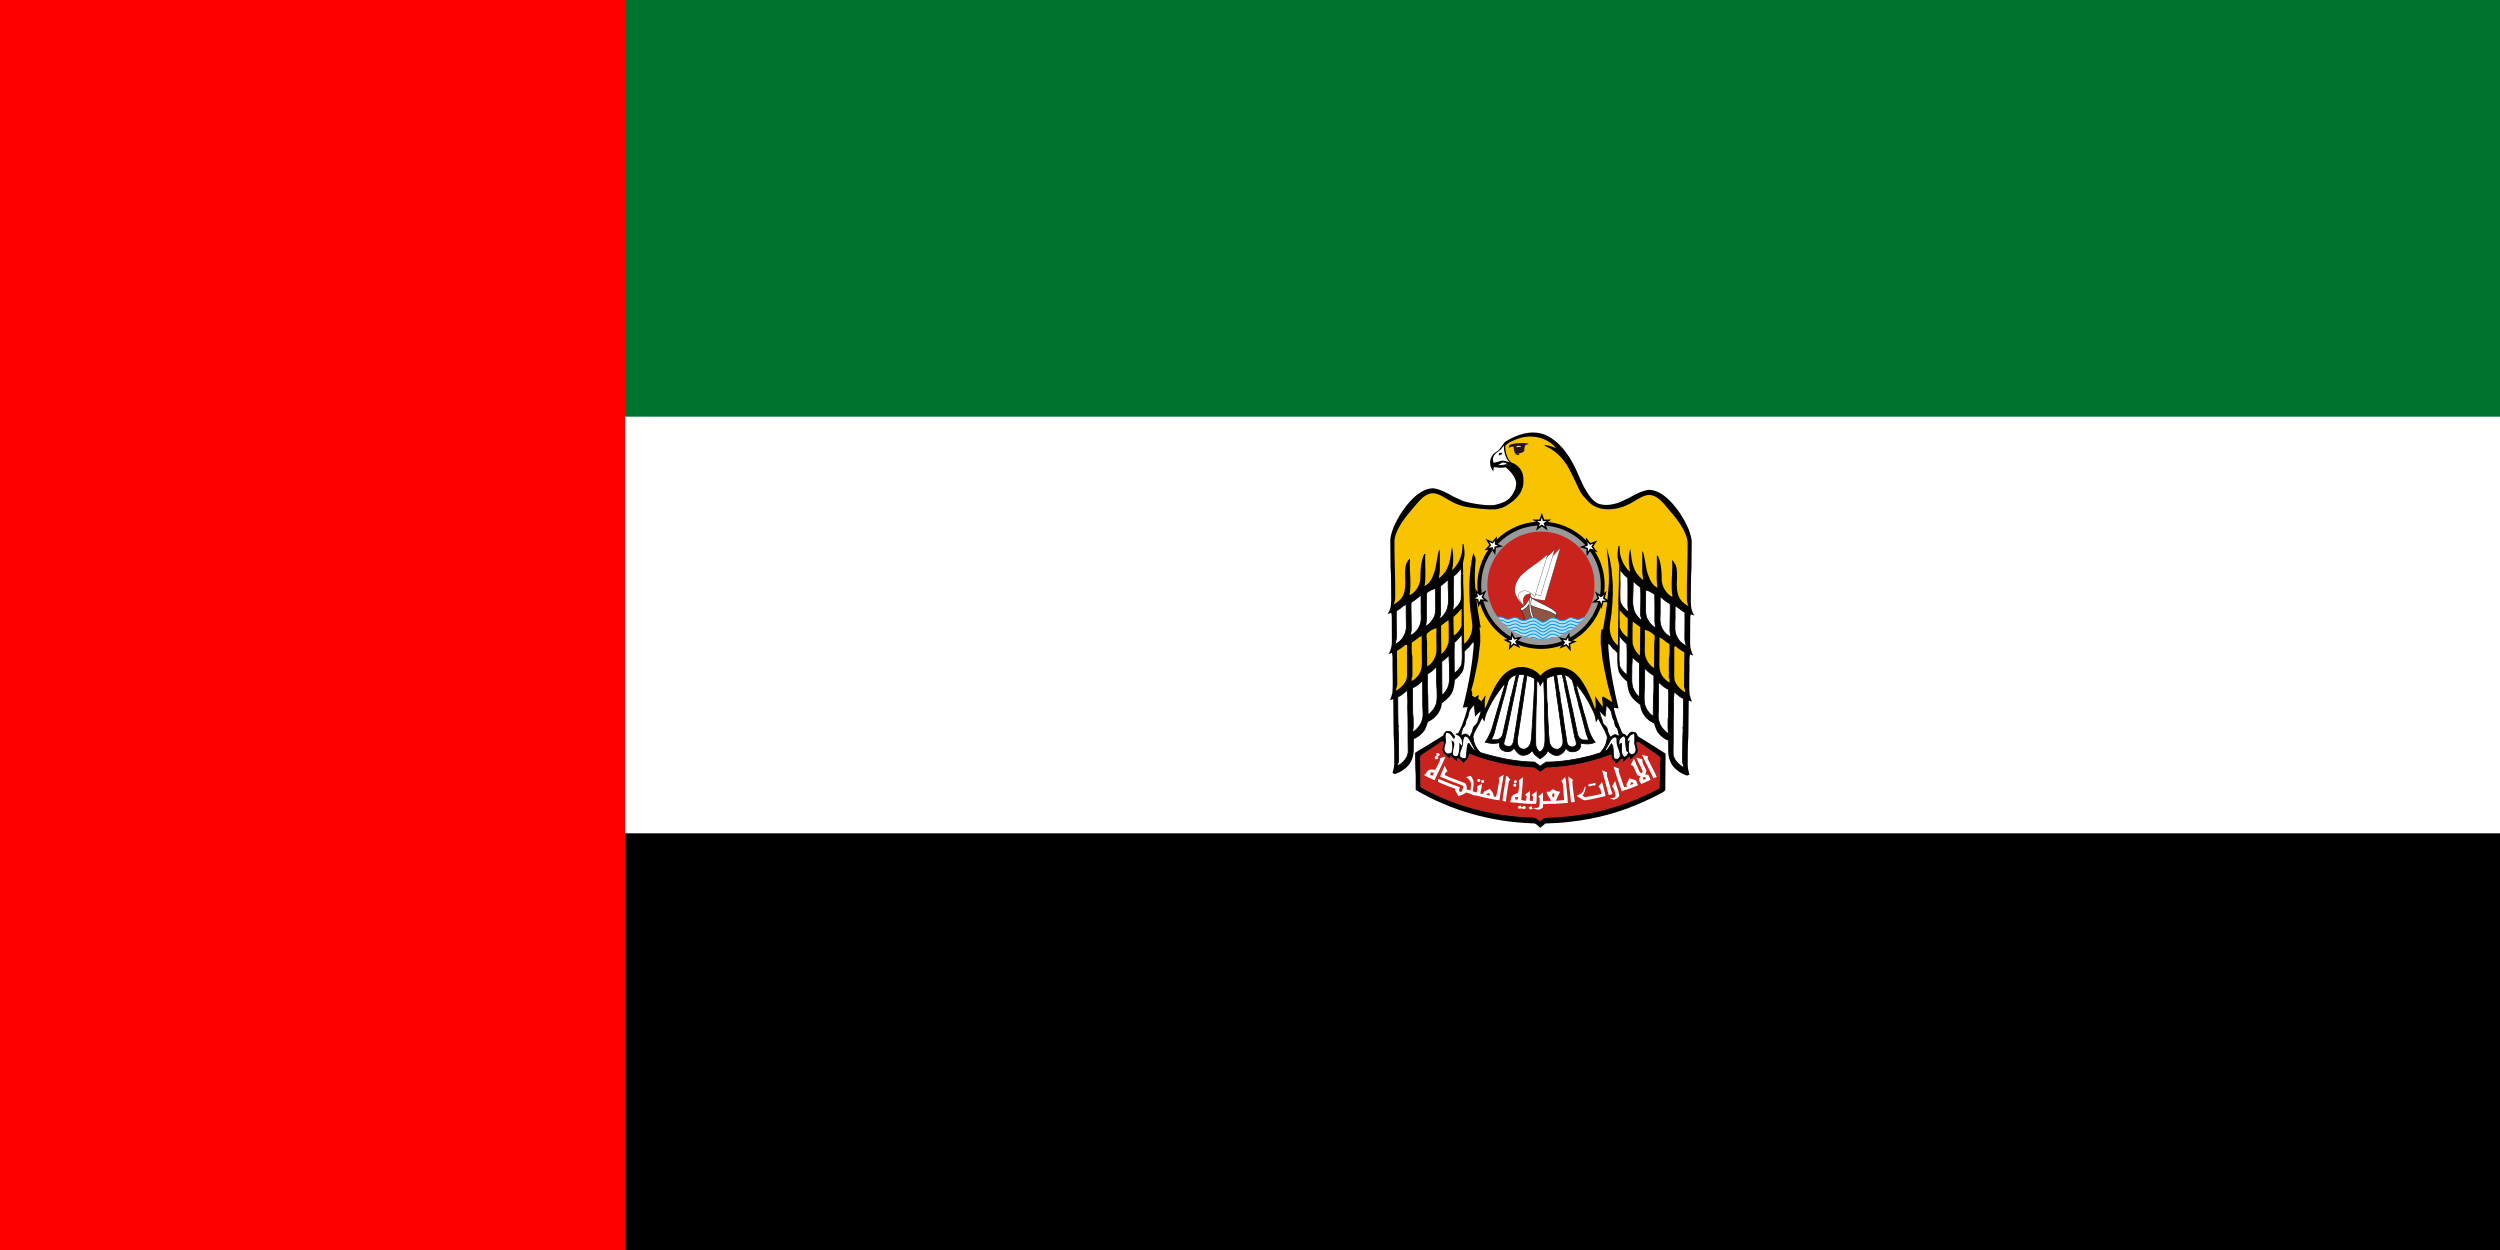 <?xml version="1.0" encoding="UTF-8"?>
<svg width="1200" height="600" enable-background="new 0 0 396 512" viewBox="0 0 396 512" xmlns="http://www.w3.org/2000/svg">
<clipPath id="a">
<path d="m11040900 5901610c2877610-173080 4664120 4284130 4042930 6268920-621190 1984800-1831790 3313050-4090600 3313050-2258820 0-3929580-1537270-4090600-3313050s1260660-6095840 4138270-6268920z"/>
</clipPath>
<clipPath id="b">
<path d="m8692520 11514700s-209600 628810-730220 892490c0 0 425960 723470 331300 960110 283990-47330 987160 67620 1595680 27050 608520-47330 608520-47330 635560-74380 20290-20270 114950-561190 114950-561190-209600-446240-1757940-919530-1947270-1244080z"/>
</clipPath>
<clipPath id="c">
<path d="m11040900 5901610c2877610-173080 4664120 4284130 4042930 6268920-621190 1984800-1831790 3313050-4090600 3313050-2258820 0-3929580-1537270-4090600-3313050s1260660-6095840 4138270-6268920z"/>
</clipPath>
<g stroke-width="85.333">
<path d="m-314 1.184e-5h1024v512h-1024z" fill="#00732f" stroke-width="147.8"/>
<path d="m-314 170.67h1024v341.33h-1024z" fill="#fff" stroke-width="120.68"/>
<path d="m-314 341.33h1024v170.67h-1024z"/>
<path d="m-314 1.184e-5h256v512h-256z" fill="#f00"/>
</g>
<g transform="matrix(.316 0 0 .316 254.63 177.15)">
<path d="m96.12 392.649c-2.54-.673-4.767-1.762-7.334-2.241-.102.176-.292.306-.544.261-.136-.024-.27-.062-.404-.097-.028.224-.176.437-.463.458-.148.011-.296.014-.444.021-.425.103-.893.106-1.281.064-.259-.028-.511-.07-.753-.145-.508-.078-1.011-.195-1.494-.416-.159-.072-.226-.19-.244-.316-.275-.05-.421-.275-.44-.502-1.608-.139-3.218-.252-4.833-.293-.062-.085-.143-.156-.254-.177-.516-.099-1.06-.199-1.537-.118-.193-.23-.623-.308-.861.014-.46.622-.747 1.141-.967 1.87-.033.108-.02.215.021.311-.829 2.148.15 5.518.211 7.406.063 1.938.186 3.835-.307 5.733-.375 1.441-.938 2.789-1.194 4.266-.344 1.989-.369 4.029.98 5.605 2.439 2.85 7.241 2.727 8.802-.745 1.906-4.24.268-9.282.073-13.688 3.133.672 2.466 4.405 2.166 6.74-.078.608-.084 1.269-.09 1.939-.198.013-.38.12-.412.351-.189 1.38-.799 2.667-.853 4.051-.369 1.546-.617 3.098-.126 4.406.19.507.616.819 1.13 1.039.799 1.433 1.744 1.53 3.167.819.083-.042.145-.109.185-.187 2.117.372 4.195.777 6.445.404.436-.072.476-.719.12-.914-.173-.095-.353-.176-.532-.256.455-.146.488-.835-.004-.961-.23-.059-.46-.102-.691-.143.095-.031.166-.079.214-.141 1.972-1.215 3.654-2.948 4.547-4.701 1.757-3.445 1.673-8.158 1.93-11.959.237-3.504-.188-6.766-3.929-7.758z" fill="#fff"/>
<path d="m392.161 235.775c1.43.5 2.87.98 4.34 1.4v-.5c-4.67-6.5-4.4-15.03-4.28-22.69.32-12.68-.2-25.399.83-38.06.08-10.99.19-21.99.3-32.98.14-6.2-2.13-12.08-4.17-17.83-6.02-14.18-14.68-27.29-25.65-38.13-7.15-6.62-15.94-12.76-26.09-12.64-8.79 1.3-16.79 5.56-24.43 9.91-4.51 2.5-9.38 4.239-13.99 6.55-8.43 2.84-17.68 4.5-26.32 1.52-5.99-2.35-10.08-7.5-13.53-12.689-2.02-3.13-3.98-6.3-5.79-9.57-2.43-4.77-4.36-9.78-6.75-14.58-1.27-3.18-2.63-6.319-4.2-9.37-8.68-17.99-21.31-35.89-40.44-43.64-17.31-6.18-36.2.32-50.93 9.92-2.62 3.42-5.02 7.03-7.79 10.33-2.63 2.35-6.24 3.63-8.08 6.81-3.26 4.18-3.88 9.84-2.37 14.83.78 2.24 1.9 4.33 3.5 6.09.31-1.89-.51-4.3 1.3-5.64 4.82.91 9.74 1.32 14.58.271 6.03 4.97 11.53 11.14 13.51 18.869.48 3.2-.43 6.351-1.03 9.471-1.84 3.68-3.59 7.5-6.41 10.55-4.59 5.32-11.39 7.77-18.02 9.35-8.64 2.98-34.841-1.71-43.271-4.551-4.609-2.31-9.479-4.05-13.989-6.55-7.641-4.35-15.641-8.609-24.43-9.91-10.15-.12-18.94 6.021-26.09 12.641-10.971 10.84-19.631 23.95-25.65 38.13-2.041 5.75-4.311 11.63-4.17 17.83.109 10.99.22 21.99.3 32.979 1.03 12.66.51 25.38.829 38.061.121 7.66.391 16.189-4.279 22.689v.5c1.471-.42 2.91-.899 4.34-1.399.48 1.68.74 3.41.689 5.16-.029 10.659.201 21.33.181 31.99.08 5.67-1.41 11.299-4.05 16.31 1.43-.54 2.859-1.09 4.27-1.649 1.211 6.699.33 13.549.65 20.319-.109 10.511.68 21.04-.189 31.53-.891 3.21-1.791 6.43-3.021 9.529 1.39-.449 2.771-.91 4.149-1.34.121 15.43.24 30.87.431 46.301 1.14 11.629.579 23.34.86 35 .26 4.949-.86 9.779-2.271 14.479 1.25.351 2.399 1.58 3.75 1.2 8.94-3.311 17.71-9.25 21.26-18.46 3.69-8.47 2.28-17.87 2.63-26.82 5.711-2 10.271-6.21 13.82-10.979 2.21-3.391 3.04-7.42 4.439-11.16 9.721-4.15 17.16-13.471 18.08-24.12 4.53-3.49 9.25-7.03 12.16-12.07 2.75-4.05 3.41-8.989 4.29-13.69.13-1.489.26-2.989.4-4.479 4.58-3.56 8.949-7.899 11.05-13.409 1.89-7.621 1.939-15.58 1.64-23.391 1.66-2.189 3.74-4 5.9-5.67 1.39-1.73 2.74-3.48 4.05-5.25l.6-.381c.389-.238.779-.465 1.17-.698.021 3.85-.06 7.729-.659 11.549-1.333 15.473-4.062 30.804-7.119 46.021-2.12 9.04-3.8 18.18-6.36 27.11 1.13-.101 2.26-.28 3.38-.46.72-.07 2.15-.221 2.86-.29-1.44 7.37-4.13 14.41-6.56 21.5-1.8 4.2-3.31 8.54-5.78 12.42-.61.08-1.84.229-2.45.31l-1.25.9c1.63.7 3.27 1.399 4.77 2.37 3.79 3.1 4.6 8.13 4.08 12.76-1.37-1.29-2.54-2.76-3.57-4.32.07 5.101.24 10.32-1.38 15.24-.33.561-.97 1.7-1.29 2.26-1.53-.1-3.36.53-4.52-.8-1.86-1.25-1.09-3.81-.88-5.649.19-3.971 3.13-8.391.71-12.08-.9-.66-1.81-1.301-2.73-1.931.99 5.37 1.8 11.021-.26 16.261-2.47 1.229-5.72 1.63-7.51-.931-3.72-4.64 1.23-10.17.54-15.28-.45-3.26-.58-6.55.4-9.729 4.2-.29 6.59 3.31 8.51 6.44.4.479 1.2 1.449 1.6 1.93.48-1.2.96-2.391 1.43-3.58-.52-.57-1.02-1.15-1.51-1.72-1.31-1.71-2.4-3.721-4.27-4.87-1.95-.66-4.07-.351-6.08-.431-1.62 1.62-3.15 3.391-3.65 5.7-8.7 5.74-17.82 10.84-26.58 16.5-3.35 1.851-6.61 3.86-9.82 5.971.21 6.92-.08 13.84.25 20.76.94 9.1.26 18.27.51 27.41 45.89 26.949 98.71 41.659 151.86 43.31 3.87-.4 6.35 3.06 8.96 5.3h1.1c2.13-1.689 4.21-3.439 6.32-5.149 9.86-.28 19.74-.78 29.55-1.9 34.71-3.57 68.96-12.7 100.53-27.63 1.09-.47 2.18-.94 3.25-1.43 6.13-2.96 12.2-6.021 18.2-9.2 1.73-1.021 4.12-2.26 3.75-4.65.2-15.25.26-30.49.38-45.74-11.87-7.649-23.83-15.17-35.88-22.529-.31-.681-.92-2.03-1.23-2.71-.84-2.49-3.55-3.4-5.96-3.08-3.5-.271-5.22 3.27-6.94 5.67-.8-.79-1.59-1.59-2.37-2.38-1.15-.41-2.29-.811-3.43-1.21-4.9-10.71-8.9-21.851-11.46-33.36 2.1.35 4.19.76 6.29 1.12-5.67-23.771-10.53-47.811-12.63-72.19-.6-3.819-.68-7.699-.66-11.549.391.234.781.46 1.17.699l.6.38c1.31 1.771 2.66 3.521 4.05 5.25 2.16 1.67 4.24 3.48 5.9 5.67-.3 7.811-.25 15.771 1.64 23.391 2.1 5.51 6.47 9.85 11.05 13.409.14 1.49.27 2.99.4 4.48.88 4.7 1.54 9.64 4.29 13.689 2.91 5.04 7.63 8.58 12.16 12.07.92 10.65 8.36 19.97 18.08 24.12 1.4 3.74 2.23 7.77 4.44 11.16 3.55 4.77 8.11 8.979 13.82 10.979.35 8.95-1.06 18.351 2.63 26.82 3.55 9.21 12.32 15.15 21.26 18.46 1.35.38 2.5-.85 3.75-1.2-1.41-4.7-2.53-9.529-2.27-14.479.28-11.66-.28-23.37.86-35 .19-15.431.31-30.87.43-46.3 1.38.43 2.76.89 4.15 1.34-1.23-3.101-2.13-6.32-3.02-9.53-.87-10.49-.08-21.02-.19-31.53.32-6.77-.56-13.62.65-20.319 1.41.56 2.84 1.109 4.27 1.649-2.64-5.01-4.13-10.64-4.05-16.31-.02-10.66.21-21.33.18-31.99-.051-1.755.21-3.486.69-5.166zm-275.161 17.225c55 3 109 2 164 2-55 0-109 1-164-2z"/>
<g fill="#fff" stroke="#000">
<path d="m312.2 399.74c-.96 4.63-1.3 9.38-.76 14.09-.9-.31-2.23-.3-2.4-1.55-1.24-5.02-1.3-10.24-1.63-15.38.14-1.62-1.29-2.57-2.2-3.68-2.62 1.35-5.13 3.13-6.07 6.08-.17 2.55-.15 5.11-.18 7.67l.58-.69c.46-1.6 1.27-2.99 2.92-3.51.09 3.59-.05 7.18-.16 10.78.24 2.67 1.38 5.12 3.1 7.17 3.93.08 5.36-3.56 6.33-6.72.92 4.54 6.76 3.94 8.61.57 2.23-4.01-.82-8.32-.98-12.47.05-.39.13-1.16.17-1.55.1-3.36.07-6.72-.24-10.07-6.23-.57-9.56 6.42-9.88 11.69.7-.61 2.09-1.82 2.79-2.43z"/>
<path d="m141.23 338.28c-5.28 7.24-9.56 15.17-13.26 23.32-1.94 3.71-2.84 7.82-3.69 11.89-.74-1.34-1.1-2.97-2.34-3.95-1.9 2.42-2.88 5.4-4.38 8.07-2.7 5.36-6.59 10.31-7.71 16.33.29 7.81 3.74 15.52 9.39 20.94 22.81 6.91 46.39 12.02 70.29 12.28 2.55 1.7 4.95 3.6 7.47 5.34 2.49-1.74 4.89-3.62 7.45-5.27 19.96-.05 39.78-3.49 59.08-8.44 3.76-1.15 7.45-2.56 11.26-3.54 3.15-3.6 6.05-7.54 7.52-12.14 1.12-3.82 2.46-8.03.59-11.83-2.98-7.42-7.47-14.11-10.86-21.34-.85 1.42-1.67 2.87-2.52 4.3-.45-6.03-2.94-11.62-5.67-16.93-5.42-11.32-12.21-22.09-20.58-31.46 2.3 12.47 7.17 24.31 9.94 36.67 4.67 13.04 5.76 27.97 15.03 38.9-5.96 3.03-13.02 2.67-19.35 1.11 1.52 2.96.19 6.15-1.77 8.53-3.19 2.66-7.62 3.43-11.61 2.45-2.27-.81-3.84-2.72-5.58-4.28-1.48 4.95-5.66 8.39-10.6 9.55-4.99-.08-9.41-2.65-12.43-6.54-1.76 4.88-5.92 7.89-9.99 10.74-2.52-1.82-5.11-3.57-7.27-5.82-1.19-1.58-2.2-3.29-3.29-4.93-3.07 4.79-9.4 7.41-14.9 5.62-3.71-1.81-6.15-5.18-8.12-8.68-1.33 1.2-2.62 2.46-4.05 3.56-4.42 1.92-10 .81-13.33-2.66-2.14-2.2-1.68-5.38-1.66-8.17-6.02 1.82-12.66 1.33-18.6-.6 5.55-7.6 8.9-16.49 11.13-25.57 3.35-11.06 6.31-22.23 9.95-33.19 1.38-5.83 3.7-11.4 4.87-17.28-4.18 3.72-7.14 8.53-10.41 13.02z"/>
<path d="m321.44 401.78c.52 3.43 1.92 6.72 2.11 10.2-.3 5.46-5.79 7.92-9.14 11.42-.21.02-.62.06-.82.08-.27-1.27-.54-2.53-.81-3.79-3.18 2.42-5.34 6.21-9.3 7.51.41-1.29.84-2.57 1.27-3.84-2.8-1.05-4.55 1.12-5.76 3.31-1.05 1.43-2.73 2.11-4.27 2.87-.07-.67-.22-2.01-.3-2.68-3.88-1.67-5.42-5.63-5.13-9.65-.57.22-1.71.65-2.28.86-10.85 4.25-22.14 7.16-33.39 10.11-15.35 3.26-30.92 5.5-46.6 6.17-4.19-.39-6.3 3.96-9.81 5.28-3.7-1.05-5.98-5.46-10.19-5.39-11.62-.7-23.24-1.79-34.66-4.11-16.24-3.17-32.31-7.53-47.62-13.84-.51 3.95-1.44 8.49-5.82 9.8-.15.76-.47 2.29-.62 3.06-3.22-2.12-4.78-6.82-8.95-7.15.06 1.53.12 3.06.18 4.59-1.08-.75-2.18-1.45-3.22-2.26-1.85-1.94-3.68-3.89-5.66-5.69-.07.98-.2 2.94-.27 3.92-3.71-1.65-6.76-4.59-9.11-7.85-2.55-4.11.08-8.73 1.11-12.85-.65-1.44-2.2-2.12-3.51-1.07-6.6 4.47-13.26 8.86-19.88 13.29-2.33 1.66-4.89 3.02-6.97 5-.8 1.47-.41 3.26-.55 4.88.03 11.75.34 23.5.17 35.25 4.66 3.27 9.89 5.56 14.95 8.13 13.84 6.83 28.21 12.62 42.95 17.21 15.79 4.72 31.88 8.54 48.19 10.97 8.72 1.09 17.44 2.17 26.2 2.88 5.59.43 11.28-.09 16.78 1.11 2.81 1.05 5.35 6.11 8.33 2.61 1.53-1.07 2.85-2.93 4.94-2.75 14.65-.61 29.3-1.58 43.8-3.84 18.73-2.63 37.18-7.22 55.1-13.25 10.98-3.61 21.69-8 32.12-12.98 1.91-.88 3.81-1.75 5.7-2.66 3.64-1.76 7.18-3.69 10.77-5.54.51-13.45.87-26.88 1.02-40.34-9.09-6.74-18.68-12.78-27.81-19.47-1.08.16-2.16.32-3.24.49z"/>
<path d="m165.66 329.54c-.75 3.5-1.44 7.01-2.1 10.54-.11.5-.34 1.5-.45 2.01l-.23.94c-3.09 15-6.38 29.96-9.38 44.99-.95 5.03-2.52 9.92-3.79 14.88.22.67.67 2.01.9 2.68 2.52 1.23 5.44 1.67 8.18.94 1.82-1.1 2.69-3.14 3.47-5.01 2.87-16.71 5.28-33.5 8.03-50.22 1.37-8.02 2.64-16.06 3.94-24.09.76-4.33 1.48-8.66 2.44-12.95-2.43-.52-4.92-.76-7.4-.89-1.44 5.34-2.53 10.76-3.61 16.18z"/>
<path d="m150.15 342.15c-1.57 5.19-2.82 10.47-4.29 15.7-2.08 7.3-4.01 14.64-6.05 21.95-1.61 6.3-2.84 12.86-6.45 18.4 2.52.1 5.04.33 7.56.08 3.69-.64 6.8-3.63 7.53-7.32 2.83-12.48 5.55-24.98 8.31-37.47.82-3.72 2.1-7.39 2.05-11.24l.41.97c1.45-5.66 2.42-11.44 4.04-17.06.15-1.08.31-2.16.46-3.24l.5-.79c.46-2.72 1.15-5.4 1.68-8.11-5.07 1.42-10.47 5.26-11.17 10.88-.56 2.34-1.25 4.64-1.96 6.94l.11.41c-.18.72-.54 2.16-.72 2.88-.75 2.31-1.44 4.65-2.01 7.02z"/>
<path d="m167.63 396.05c-.71 4.06-.48 8.42 1.99 11.88l.17.32c2.46 1.87 5.8 3.18 8.77 1.61 4.58-2.1 6.49-7.21 6.79-11.93.98-8.86 1.1-17.76 1.92-26.62.25-6.37.54-12.73 1.05-19.09.29-9.33 1.24-18.62 1.39-27.95.02-1.82-.01-3.63-.03-5.44-3.17-1.64-6.47-3.06-9.98-3.77-.33 2.32-.71 4.63-1 6.95-1.02 7.1-2.12 14.19-3.12 21.29-1.34 8.99-2.71 17.99-4.01 26.99-1.33 8.58-2.5 17.19-3.94 25.76z"/>
<path d="m203.12 400.08c.31-11.15-.53-22.29-.58-33.44.09-15-.22-30.01-.97-44.99-2.02 1.69-3.36 3.96-4.47 6.31-.72-1.77-1.5-3.5-2.4-5.18-.7-.23-1.39-.46-2.08-.7-.18 11.29-.07 22.6-.95 33.86-.22 16.43-.84 32.86-.46 49.29.4 3.56 2.6 6.47 4.98 9 5.61-2.23 6.74-8.82 6.93-14.15z"/>
<path d="m218.2 314.4c1.06 7.46 2.57 14.85 3.37 22.35l.62.05c.32 6.86 1.5 13.7 2.87 20.43 1.95 14.82 4.07 29.65 6.59 44.39.46 4.22 4.48 6.67 8.52 5.85 1.14-.76 2.75-1 3.39-2.34.62-3.45-.69-6.8-1.81-9.99-1.91-9.41-3.69-18.86-5.56-28.28-.73-3.07-1.27-6.18-1.84-9.29-1.8-8.46-3.11-17.03-5.23-25.42-.73-6.19-2.18-12.5-3.74-18.6-2.41.14-4.8.43-7.18.85z"/>
<path d="m239.58 363.21c.98 5.32 2.17 10.62 3.3 15.91.4 1.63.7 3.27 1.03 4.92 1.25 4.21.87 9.43 4.53 12.5 3.03 3.08 7.78 2.02 11.64 1.97-3.12-5.48-4.39-11.68-5.84-17.73-1.57-5.52-2.8-11.13-4.36-16.65-.84-3.32-1.65-6.64-2.8-9.86-.54-4.41-2.25-8.76-3.18-13.16-.53-1.99-1.11-3.96-1.81-5.89-.66-4.68-2.18-9.54-3.56-14.16-2.72-2.94-5.87-6.18-10.03-6.81 2.83 10.53 4.8 21.28 7.28 31.9 1.21 5.7 2.41 11.4 3.8 17.06z"/>
<path d="m215.19 315.37c-3.43-.05-6.36 1.96-9.49 3.07-.91 3.77-.3 7.68-.37 11.51.37 8.07-.26 16.22 1.14 24.2-.36 10.37.79 20.7 1.23 31.05-.23 4.66.82 9.26.94 13.91.23 5.15 3.59 11.28 9.29 11.5 4.44.66 7.78-3.63 8.41-7.59.67-5.03-.84-10-1.48-14.95-.39-4.74-1.47-9.39-1.75-14.14-.47-2.08-.72-4.2-1-6.3l.15-.59c-1.58-7.25-1.89-14.72-3.36-21.99-.22-1.77-.4-3.54-.66-5.3.09-2.03-.72-4-.76-6.04-.63-6.13-1.94-12.18-2.29-18.34z"/>
<path d="m100.48 422.58c2.03-6.31.68-13.21 3.1-19.48.38.09 1.14.27 1.51.36 1.61 2.86 3.51 5.53 5.58 8.07.59.01 1.79.04 2.38.06-4.08-5.38-5.78-12.23-10.4-17.2-1.01-.29-2.01-.59-3-.92-2.75 1.69-2.84 5.1-3.06 7.99-.1 4.73-2.45 8.97-3.74 13.44-.13 1.61-.18 3.23-.26 4.86 1.86 2.65 4.9 3.04 7.89 2.82z"/>
</g>
<g fill="#f8c300">
<path d="m317.1 274.89c1.56 5.57 4.52 10.84 9.28 14.28-.07-.98-.14-1.94-.21-2.91.05-3.7.17-7.39.16-11.08.01-3.42.04-6.84.1-10.25.05-2.7.07-5.39.08-8.09 0-1.55 0-3.1.01-4.64-3.24-2.31-6.37-4.76-9.62-7.05-.13 2.79-.22 5.58-.23 8.37-.01 2.14-.02 4.28-.02 6.41-.01 2.62-.06 5.23-.06 7.85.03 2.1.09 4.21.26 6.32.06.19.19.59.25.79z"/>
<path d="m334.78 294.08c.07.16.21.48.28.63 2.02 3.9 4.63 7.69 8.52 9.93.25.15.75.46 1.01.62.07-7.1-.1-14.19.11-21.29v-1.11c-.01-1.58-.03-3.15-.01-4.72 0-1.51.01-3.01.02-4.51.28-3.52.94-7.08.38-10.61-3.44-3.43-7.74-6.36-12.61-7.29.17 3.39.24 6.78.25 10.17.01 3.12-.06 6.23-.13 9.35-.05 6.32-.85 12.99 2.18 18.83z"/>
<path d="m299.95 252.19c.49 1.51 1.15 2.98 1.92 4.39 2.02 3.52 4.84 6.56 8.27 8.75 0-.7.01-2.11.01-2.81.1-3.77.17-7.53.22-11.3.06-3.36.09-6.72.13-10.08-3.87-3.22-7.18-7.01-10.56-10.72-.24 5.93-.12 11.87.13 17.8-.04 1.32-.08 2.64-.12 3.97z"/>
<path d="m383.54 306.27c.02-2.52 0-5.04.04-7.55.03-1.94.09-3.87.15-5.8.05-2.59.03-5.17.02-7.76-1.84-1.15-3.67-2.31-5.46-3.51-1.9-1.31-3.67-2.78-5.39-4.31-.55.03-1.66.07-2.21.09-.02 3.61.01 7.22.05 10.82.01 2.21 0 4.42-.01 6.64-.01 2.8-.01 5.6.01 8.4.01 3.57-.05 7.14-.06 10.72 0 2.42.1 4.85.47 7.26 2.45 6.86 7.82 12.15 14.11 15.61-.75-2.52-1.41-5.06-1.94-7.62.2-7.67.14-15.33.22-22.99z"/>
<path d="m363.66 320.03c.01-6.11-.11-12.23-.02-18.34l.02-.52c.11-2.9.13-5.81.09-8.71.21-1.31.42-2.63.62-3.94l.11-.84c.1-2.18.18-4.36.18-6.54-.05-2.28-.13-4.56-.2-6.83-4.58-2.47-8.12-6.44-12.77-8.76-.06 1.92-.09 3.85-.09 5.77.02.91.05 2.73.06 3.63.06 3.05.01 6.11-.04 9.16-.03 2.13-.06 4.27-.09 6.41-.03 1.72-.07 3.44-.05 5.17-.22 5.23-.21 10.58 1.59 15.58.58 1.19 1.18 2.38 1.73 3.6 2.54 3.83 5.8 7.26 9.96 9.32-.14-2.15-.33-4.31-.42-6.46-.22.77-.45 1.53-.68 2.3z"/>
</g>
<g fill="#fff" stroke="#000">
<path d="m377.6 270.3c2.54 2.74 5.65 4.85 8.87 6.72-.96-3.28-2.05-6.6-2.04-10.05-.17-11.33.45-22.67.06-33.99-4.84-1.67-7.72-6.7-12.71-7.8.09 5.1-.04 10.21.01 15.32-.22 4-.21 8-.18 12-.45 6.46 2.09 12.75 5.99 17.8z"/>
<path d="m334.67 239.48c2.5 5.67 6.35 10.96 12 13.81-.54-3.09-1.14-6.19-1.13-9.34 0-11.28.26-22.56-.11-33.83l-.19-.3-1.04-.76c-.88-.58-1.78-1.13-2.66-1.67-1.08-.64-2.16-1.27-3.3-1.78-.63-.23-1.89-.68-2.52-.91-.48-.12-1.46-.36-1.95-.48-.05 4.16-.18 8.32-.18 12.49.01 1.24.03 2.49.07 3.73-.09 6.36-.66 12.82 1.01 19.04z"/>
<path d="m318.23 229.82c1.49 4.98 4.78 9.12 8.46 12.68.48.07 1.44.19 1.92.25-.5-1.7-.99-3.41-1.45-5.11-.18-12.28.64-24.6-.09-36.85-3.47-2.37-6.51-5.26-9.6-8.08-.16 6.75-.04 13.52-.48 20.26-.27 4.12-.28 8.28.4 12.36.19 1.51.47 3.01.84 4.49z"/>
<path d="m365.12 257.63c.31-10.21.05-20.43.42-30.64.01-1.73.14-3.54-.58-5.15-4.42-2.22-8.08-5.54-11.82-8.69-.15.06-.47.17-.63.23.22 6.66-.29 13.32 0 19.98-.2 6.24-1.02 12.83 1.53 18.74 2.27 5.67 6.66 10.53 12.3 12.99-.38-1.92-.77-3.84-.99-5.78-.06-.42-.17-1.26-.23-1.68z"/>
<path d="m300.54 218.6c1.47 6.02 6.32 10.45 10.96 14.21-.41-2.95-.9-5.9-.93-8.88 0-11.77.27-23.55-.06-35.33-1.5-1.27-3-2.53-4.39-3.91-2.01-2.2-3.81-4.57-5.67-6.88.03 5.92-.3 11.86.07 17.78-.05 7.66-.44 15.35.02 23.01z"/>
<path d="m285.13 409.74c1.45-2.1 2.76-4.3 4.15-6.44 3.96 5.59 1.23 12.71 3.41 18.82.8 1.85 3.15 1.09 4.7 1.5 1.05-1.16 2.89-1.88 3.12-3.59.69-4.86-1.65-9.41-3.21-13.87-1.1-3.21-.7-6.69-1-10.02-.53-.44-1.58-1.31-2.11-1.74-1.03.36-2.06.73-3.09 1.1-.84.84-1.66 1.71-2.44 2.61-2.78 4.92-5.17 10.07-8.43 14.71 2.15-.07 3.81-1.27 4.9-3.08z"/>
<path d="m316.55 329.1c1.06 4.76 4.01 8.78 7.16 12.41.41.09 1.25.29 1.67.39.07-14.35.29-28.69.17-43.04-3.4-2.29-6.54-4.94-9.18-8.09-.26 4.47-.25 8.95-.67 13.42.45 8.29-1 16.74.85 24.91z"/>
<path d="m343.42 367.83c.21-8.13.26-16.26.26-24.39 1.18-9.51.41-19.14.68-28.71l-.47.15c-3.82-2.29-7.42-4.98-10.39-8.31-.26-.28-.79-.83-1.05-1.11-.17 10.19.16 20.4-.66 30.57-.09 5.17-.36 10.37.36 15.51 1.54 6.65 5.55 12.54 11.27 16.29z"/>
<path d="m362.65 372.35c.33-2.76.68-5.53.66-8.31 0-10.32.45-20.65.08-30.98-4.38-1.99-8.4-4.76-11.64-8.34-.33-.23-.98-.7-1.3-.94.05 10.72-.08 21.44-.16 32.16.09 6.1-1.33 12.31.53 18.28l.28.91c1.61 5.95 5.82 10.65 10.56 14.37.49.07 1.48.21 1.97.28-1.83-5.64-.65-11.63-.98-17.43z"/>
<path d="m381.47 424c.2-13.36.03-26.75.77-40.09l-.53-.79c.15-.51.44-1.55.59-2.06.31-10.1.17-20.21.36-30.31 0-1.95-.03-3.89-.05-5.83-3.97-1.93-7.41-4.69-10.68-7.61-.34-.48-1.02-1.45-1.36-1.93-.26 2.83-.21 5.7-.71 8.51-.22 4.57-.32 9.15-.05 13.72-.73 18.78-.19 37.62-.62 56.42-.78 9.23 6.82 16.36 14.15 20.61-.89-3.5-2.11-6.97-1.87-10.64z"/>
<path d="m299.67 302.24c1.22 3.47 3.59 6.37 6.09 9.01.61.51 1.23 1.02 1.86 1.53l.45.35c.33.25 1.01.76 1.35 1.01 0-13.33.54-26.71-.14-40.01-3.79-3.21-7.17-6.88-9.84-11.07.02 2.82.04 5.64-.13 8.46.3 10.23-.81 20.55.36 30.72z"/>
<path d="m151.95 41.84c1.63-.15 3.34-.55 4.86.34.72.09 1.45.18 2.18.27-3.51-.98-6.3-3.84-10-4.18-2.95.79-5.4 2.8-8.05 4.27 3.67.51 7.43.22 11.01-.7z"/>
<path d="m104.7 393.69c.53.47 1.04.95 1.54 1.45.22-2.08.93-4.02 2.06-5.77 1.51-2.31 1.12-5.3 2.45-7.69 2.04-2.46 5.23-4.3 5.68-7.76.94-4.61 3.75-8.65 3.91-13.45-2.78 1.85-4.98 4.37-7.44 6.59-.53-4.79-.91-9.58-1.31-14.38-1.71 1.67-3.38 3.4-4.84 5.31-3.27 3.75-2.2 9.21-4.92 13.23-1.5 2.3-1.37 5.14-2.16 7.69-.91 2.11-3.1 3.48-3.65 5.79-.72 2.76-1.4 5.54-1.9 8.35 1.92-.66 3.66-1.82 5.64-2.26 1.97.27 3.57 1.55 4.94 2.9z"/>
<path d="m274.15 360.73c-.08 2.89.42 5.75 1.76 8.34 1.61 3.22 1.19 7.43 4.04 9.99 1.45 1.63 3.61 2.96 3.9 5.32.44 2.64 1.06 5.26 2.62 7.5.38.79 1.14 2.38 1.52 3.17.33-.25 1.01-.75 1.35-1 1.45-1.08 3.02-2.33 4.92-2.41 1.94.42 3.59 1.67 5.48 2.28-.68-3.31-1.74-6.54-2.39-9.86-1.24-1.57-3.02-2.92-3.38-4.99-.49-2.43-.58-5.01-1.96-7.15-2-3.1-1.83-6.93-3.01-10.31-1.5-3.23-4.06-5.79-6.57-8.25.02 4.88-.76 9.71-1.3 14.56-2.47-2.26-4.75-4.7-6.98-7.19z"/>
<path d="m85.719 272.099c3.79-3.21 7.17-6.88 9.84-11.069-.02 2.819-.04 5.64.13 8.459-.3 10.23.811 20.551-.359 30.721-1.221 3.47-3.59 6.369-6.09 9.01-.61.51-1.23 1.02-1.86 1.529l-.45.351c-.33.25-1.01.761-1.35 1.011-.001-13.331-.541-26.712.139-40.012z"/>
<path d="m69.449 296.829c3.399-2.289 6.54-4.939 9.18-8.09.26 4.471.25 8.951.67 13.42-.45 8.291 1 16.74-.85 24.91-1.061 4.76-4.011 8.78-7.16 12.41-.41.09-1.25.29-1.67.391-.07-14.351-.29-28.691-.17-43.041z"/>
<path d="m50.64 312.7.469.149c3.82-2.29 7.42-4.979 10.391-8.31.26-.28.79-.83 1.05-1.11.171 10.19-.159 20.399.66 30.569.09 5.171.36 10.371-.36 15.511-1.539 6.649-5.55 12.54-11.27 16.29-.21-8.13-.26-16.26-.26-24.391-1.18-9.509-.411-19.139-.68-28.708z"/>
<path d="m31.369 387.749c1.83-5.639.649-11.629.979-17.43-.33-2.76-.68-5.529-.66-8.31 0-10.319-.449-20.649-.08-30.979 4.381-1.99 8.4-4.761 11.641-8.34.33-.23.98-.701 1.3-.941-.05 10.721.08 21.441.16 32.16-.09 6.101 1.33 12.311-.53 18.281l-.279.909c-1.61 5.95-5.82 10.649-10.561 14.37-.49.071-1.481.21-1.97.28z"/>
<path d="m11.659 432.61c.89-3.5 2.109-6.971 1.869-10.641-.199-13.359-.029-26.75-.77-40.09l.53-.79c-.149-.511-.44-1.55-.59-2.06-.31-10.101-.171-20.211-.36-30.311 0-1.95.03-3.891.051-5.83 3.969-1.93 7.409-4.689 10.68-7.609.34-.48 1.02-1.451 1.359-1.931.26 2.83.211 5.7.711 8.511.219 4.569.319 9.149.049 13.719.73 18.781.19 37.621.621 56.42.78 9.231-6.82 16.362-14.15 20.612z"/>
</g>
<g fill="#f8c300">
<path d="m84.499 239.109c3.87-3.22 7.18-7.01 10.56-10.72.24 5.93.12 11.87-.13 17.8.04 1.32.08 2.64.12 3.97-.49 1.51-1.15 2.98-1.92 4.39-2.021 3.52-4.84 6.561-8.271 8.75 0-.7-.01-2.109-.01-2.811-.1-3.77-.17-7.529-.22-11.299-.06-3.36-.089-6.72-.129-10.08z"/>
<path d="m68.479 250.169c3.24-2.31 6.37-4.76 9.62-7.05.13 2.79.22 5.58.23 8.37.01 2.14.02 4.28.02 6.41.01 2.62.061 5.23.061 7.849-.03 2.101-.091 4.211-.261 6.32-.06.19-.189.59-.25.791-1.56 5.569-4.52 10.84-9.279 14.279.069-.98.14-1.939.21-2.91-.051-3.699-.17-7.39-.16-11.08-.01-3.42-.04-6.84-.101-10.25-.05-2.699-.069-5.39-.079-8.09-.001-1.549-.001-3.099-.011-4.639z"/>
<path d="m49.909 260.989c3.439-3.43 7.74-6.359 12.609-7.29-.17 3.39-.24 6.78-.25 10.17-.01 3.119.061 6.229.131 9.35.05 6.32.85 12.99-2.18 18.83-.07.16-.211.48-.281.63-2.02 3.899-4.629 7.69-8.52 9.931-.25.149-.75.459-1.01.619-.07-7.1.1-14.189-.11-21.289v-1.111c.011-1.58.03-3.149.011-4.719 0-1.511-.011-3.011-.021-4.511-.279-3.52-.939-7.08-.379-10.61z"/>
<path d="m30.239 322.159c.14-2.149.33-4.31.42-6.459.22.77.449 1.529.68 2.299-.01-6.109.11-12.229.02-18.34l-.02-.52c-.109-2.9-.13-5.811-.09-8.71-.21-1.31-.42-2.63-.62-3.94l-.11-.84c-.1-2.18-.18-4.359-.18-6.539.051-2.281.131-4.561.2-6.83 4.58-2.471 8.12-6.44 12.771-8.761.06 1.921.09 3.851.09 5.771-.021.91-.051 2.729-.061 3.63-.061 3.05-.01 6.11.04 9.159.03 2.131.06 4.271.091 6.41.029 1.721.069 3.44.049 5.17.221 5.23.211 10.58-1.59 15.58-.58 1.19-1.18 2.381-1.729 3.601-2.541 3.829-5.801 7.259-9.961 9.319z"/>
<path d="m9.739 334.849c.75-2.521 1.41-5.06 1.939-7.62-.199-7.67-.14-15.33-.22-22.99-.021-2.52 0-5.039-.04-7.549-.029-1.941-.09-3.871-.15-5.801-.049-2.59-.029-5.17-.02-7.76 1.84-1.15 3.67-2.311 5.46-3.51 1.899-1.311 3.67-2.78 5.39-4.311.551.03 1.66.07 2.211.09.02 3.61-.011 7.221-.051 10.82-.01 2.21 0 4.42.01 6.641.01 2.799.01 5.6-.01 8.399-.01 3.569.051 7.14.061 10.72 0 2.42-.1 4.85-.471 7.26-2.449 6.861-7.82 12.151-14.109 15.611z"/>
</g>
<g fill="#fff" stroke="#000">
<path d="m83.499 230.779c.41-2.95.899-5.9.93-8.88 0-11.77-.27-23.55.061-35.33 1.5-1.27 3-2.53 4.39-3.91 2.01-2.2 3.81-4.57 5.67-6.88-.03 5.92.3 11.86-.07 17.78.05 7.66.44 15.35-.02 23.01-1.471 6.02-6.321 10.45-10.961 14.21z"/>
<path d="m66.39 240.719c.5-1.7.989-3.41 1.449-5.11.18-12.28-.64-24.6.09-36.85 3.47-2.37 6.51-5.26 9.6-8.08.16 6.75.04 13.52.48 20.26.27 4.12.28 8.28-.4 12.36-.189 1.51-.47 3.01-.84 4.49-1.49 4.98-4.779 9.12-8.46 12.68-.48.07-1.44.19-1.919.25z"/>
<path d="m48.329 251.259c.54-3.09 1.141-6.19 1.13-9.34 0-11.28-.26-22.56.11-33.83l.189-.3 1.04-.76c.88-.58 1.78-1.13 2.66-1.67 1.08-.64 2.16-1.27 3.3-1.78.631-.23 1.891-.68 2.52-.91.48-.12 1.461-.36 1.951-.48.049 4.16.18 8.32.18 12.49-.01 1.24-.03 2.49-.07 3.73.09 6.36.66 12.82-1.01 19.04-2.5 5.67-6.35 10.96-12 13.81z"/>
<path d="m28.659 263.059c.38-1.92.77-3.84.99-5.78.06-.42.17-1.26.229-1.68-.31-10.21-.05-20.43-.42-30.64-.01-1.73-.14-3.54.58-5.15 4.42-2.22 8.08-5.54 11.819-8.69.15.06.471.17.631.23-.221 6.66.289 13.32 0 19.98.199 6.24 1.02 12.83-1.53 18.74-2.27 5.67-6.659 10.53-12.299 12.99z"/>
<path d="m8.528 274.989c.961-3.279 2.051-6.6 2.041-10.049.17-11.331-.45-22.671-.061-33.991 4.84-1.67 7.721-6.7 12.711-7.8-.091 5.1.039 10.21-.011 15.32.22 4 .21 8 .181 12 .449 6.46-2.091 12.75-5.99 17.8-2.541 2.74-5.65 4.851-8.871 6.72z"/>
</g>
<path d="m97.379 95.654-.79-.2c-6.551-1.73-12.75-4.55-18.511-8.09-6.22-3.45-12.26-8.06-19.59-8.62-7.89-.24-14.26 5.42-19.22 10.92-9.649 11.51-20.3 22.56-26.909 36.22-2.061 4.46-3.94 9.14-4.301 14.09-.32 25 1.41 49.97.93 74.97-.09 2.73-1.08 5.31-1.959 7.86 5.239-2.69 9.949-6.73 12.42-12.18 5.479-12.68 0-26.88 3.619-39.95 1.23-2.86 2.92-5.49 5.16-7.66-.109 2.45-.279 4.9-.34 7.36.16 13.44 1.971 26.95-.27 40.32.289-.07.879-.2 1.17-.27 7.18-4.19 11.58-11.8 12.82-19.89.02-8.28.18-16.62 2.129-24.72.701-2.91 1.65-5.77 2.99-8.44.301-.01.9-.01 1.2-.02-.431 12.74.88 25.53-.3 38.23-.189 1.19-.41 2.36-.62 3.55 1.7-.94 3.34-2.02 4.75-3.36 4.851-4.98 6.96-11.74 8.989-18.2 1.74-7.78 2.601-15.74 4.521-23.48.2-.97.91-1.69 1.479-2.45.25 9.19.11 18.38.101 27.57-.04 1.47-.28 2.92-.51 4.38-.29 1.82-.55 3.65-.78 5.49.57-.46 1.72-1.37 2.3-1.82 2.47-2.19 4.55-4.76 6.561-7.36 2.479-4.37 4.319-9.08 5.369-14 1.471-5.69 1.341-11.64 2.73-17.35 1.85 6.3 1.8 12.91 1.62 19.41-.13 3.43-.8 6.81-1.51 10.16l1.029-.5c2.891-2.8 5.29-6.05 7.24-9.56 2.19-4.04 3.7-8.43 4.69-12.91.439-3.48.55-6.99.71-10.49.33.02 1.01.05 1.35.07.82 6.13 2.15 12.51.39 18.61-.979 3.55-1.42 7.22-1.159 10.9.13 3 .189 6.01.239 9.02-.35 14.69 1.341 29.35.63 44.04.49 15.54.261 31.09.601 46.63 8.1-6.19 11.649-17.12 10.38-27.05-.71-5.11-1.56-10.21-2.16-15.33-1.56-15.63-2.35-31.45-.729-47.1.29-3.02.479-6.05.79-9.07 1.159-6.18 1.75-12.48 3.569-18.52.99-3.32 10.708-6.655 11.439-10.035l16.207-46.715c-7.323-.173-30.06-1.944-40.464-4.46z" fill="#f8c300"/>
<path d="m118.198 252.66c1.314 6.366 1.057 12.931 1.021 19.399-.93 6.55-1.42 13.16-2.311 19.72-.229 1.399-.43 2.81-.649 4.22-1.58 9-3.71 17.881-5.54 26.83-.05.23-.16.67-.22.891-1.45 5.709-1.109 3.26-2.519 8.98-.1.35-.31 1.06-.42 1.41 1.64 2.03 1.43 4.47.98 6.86 1.17.93 2.5 1.61 3.8 2.34 1.71-1.01 3.36-2.1 4.99-3.23-.31 1.59-.58 3.19-.78 4.81 1.44 1.13 2.78 2.37 4.06 3.69 1.83-2.44 3.52-4.98 5.04-7.62.18.28.37.57.57.85-1.4 5.2-1.28 10.63-.98 15.96.2-.32.58-.95.78-1.26.72-1.38 1.34-2.8 1.89-4.25 5.08-12.68 10.6-25.48 19.51-36 6.52-7.52 16.21-12.75 26.34-12.25 8.83.42 17.98 4.02 23.43 11.24 8.42-10.53 24.27-13.94 36.48-8.46 9.01 3.73 15.32 11.69 20.13 19.87 4.7 7.41 7.77 15.63 11.33 23.59.9 2.81 1.88 5.59 2.98 8.33.87-2.8 1.02-5.74.58-8.63-.1-1.3-.23-2.59-.35-3.88-.08-1.57-.12-3.13-.07-4.68.77 1.52 1.62 3.02 2.6 4.44 2.42 3.35 4.77 6.76 7.35 10-.1-4.18-.79-8.31-1.2-12.46.42-.26 1.25-.77 1.67-1.02.26.13.76.39 1.02.52.43.26 1.28.76 1.71 1.01 3.05 1.85 6.08 3.74 9.11 5.63-.56-2.25-1.22-4.47-1.95-6.66-1.41-5.72-3.03-11.39-4.48-17.1-.06-.22-.17-.66-.22-.89-1.83-8.95-3.96-17.83-5.54-26.83-.22-1.41-.42-2.82-.65-4.22-.89-6.56-1.38-13.17-2.31-19.72-.037-6.498-.295-13.092 1.04-19.485-53.02.049-105.164.894-158.222-1.945z" fill="#f8c300"/>
<path d="m149.859 17.064c-.646.643-1.264 1.315-1.819 2.055-.59.83-1.15 1.69-1.74 2.52-3.58 3.27-8.62 5.55-10.2 10.49-1.06 2.26-.07 4.68.27 6.99 3.62-.3 7.02-1.59 10.47-2.62 3.66-.236 7.111.976 10.5 2.278-5.367-5.13-7.572-13.617-7.481-21.713z" fill="#fff"/>
<path d="m387.08 217.17c-.48-25 1.25-49.97.93-74.97-.36-4.95-2.24-9.63-4.3-14.09-6.61-13.66-17.26-24.71-26.91-36.22-4.96-5.5-11.33-11.16-19.22-10.92-7.33.56-13.37 5.17-19.59 8.62-5.76 3.54-11.96 6.36-18.51 8.09l-.79.2c-10.17 2.46-21.36 2.61-30.93-2.09-6.55-3.13-10.96-9.1-15.71-14.35-2.13-2.55-3.73-5.49-5.08-8.51-2.42-5.29-4.96-10.52-7.52-15.74-1.68-3.33-3.43-6.64-5.05-10-6.53-12.16-16.46-22.94-29.12-28.76-.54-.24-1.62-.72-2.16-.96l.07-.74c-.94-.23-1.88-.48-2.81-.74 5.94.36 11.78 1.97 17.18 4.46-10.54-13.42-29.5-17.89-45.6-13.61-3.64.98-7.17 2.34-10.57 3.95-3.515 1.612-6.983 3.539-9.731 6.274-.091 8.095 2.114 16.583 7.481 21.714 1.195.459 2.383.93 3.569 1.352 5.58 2.87 9.86 7.73 11.61 13.8 1.23 5.3 1.26 10.89.23 16.23-.65 2.2-1.51 4.34-2.47 6.43-2.35 4.85-6.2 8.75-10.28 12.18-5.3 4.13-10.88 8.31-17.59 9.74l-.28.005c-3.047 1.496-15.293 1.86-20.486 1.799l-16.207 46.715c-.17 6.22 6.272 12.35 6.051 18.56-1.109 11.99-1.66 24.09-.39 36.08.38 3.65.54 7.31 1 10.95.29 2.86.58 5.72.95 8.58.43 3.08.79 6.17 1.22 9.25 1.16 6.96 2.39 13.92 3.5 20.89.167.637.297 1.279.43 1.921 53.058 2.839 105.202 1.995 158.221 1.945.128-.613.251-1.226.41-1.835 1.11-6.97 2.34-13.93 3.5-20.89.43-3.08.79-6.17 1.22-9.25.37-2.86.66-5.72.95-8.58.46-3.64.62-7.3 1-10.95 1.27-11.99.72-24.09-.39-36.08-.22-6.21-1.51-12.34-1.68-18.56.73 3.38 1.65 6.71 2.64 10.03 1.82 6.04 2.41 12.34 3.57 18.52.31 3.02.5 6.05.79 9.07 1.62 15.65.83 31.47-.73 47.1-.6 5.12-1.45 10.22-2.16 15.33-1.27 9.93 2.28 20.86 10.38 27.05.34-15.54.11-31.09.6-46.63-.71-14.69.98-29.35.63-44.04.05-3.01.11-6.02.24-9.02.26-3.68-.18-7.35-1.16-10.9-1.76-6.1-.43-12.48.39-18.61.34-.02 1.02-.05 1.35-.07.16 3.5.27 7.01.71 10.49.99 4.48 2.5 8.87 4.69 12.91 1.95 3.51 4.35 6.76 7.24 9.56l1.03.5c-.71-3.35-1.38-6.73-1.51-10.16-.18-6.5-.23-13.11 1.62-19.41 1.39 5.71 1.26 11.66 2.73 17.35 1.05 4.92 2.89 9.63 5.37 14 2.01 2.6 4.09 5.17 6.56 7.36.58.45 1.73 1.36 2.3 1.82-.23-1.84-.49-3.67-.78-5.49-.23-1.46-.47-2.91-.51-4.38-.01-9.19-.15-18.38.1-27.57.57.76 1.28 1.48 1.48 2.45 1.92 7.74 2.78 15.7 4.52 23.48 2.03 6.46 4.14 13.22 8.99 18.2 1.41 1.34 3.05 2.42 4.75 3.36-.21-1.19-.43-2.36-.62-3.55-1.18-12.7.13-25.49-.3-38.23.3.01.9.01 1.2.02 1.34 2.67 2.29 5.53 2.99 8.44 1.95 8.1 2.11 16.44 2.13 24.72 1.24 8.09 5.64 15.7 12.82 19.89.29.07.88.2 1.17.27-2.24-13.37-.43-26.88-.27-40.32-.06-2.46-.23-4.91-.34-7.36 2.24 2.17 3.93 4.8 5.16 7.66 3.62 13.07-1.86 27.27 3.62 39.95 2.47 5.45 7.18 9.49 12.42 12.18-.878-2.55-1.869-5.13-1.958-7.86z" fill="#f8c300"/>
<path d="m159.65 15.18c-2.34.34-3.55 2.28-3.58 4.53 2.03-.93 4.22-1.38 6.46-1.3-.13 3.59.53 7.25 3.05 9.97 1 .4 1.99.82 3.01 1.16.47-.52 1.4-1.57 1.86-2.1-1.3-.18-2.59-.39-3.88-.6 3.51-.02 7.55.27 9.71-3.1l.05-1.23c-.04-2 .43-3.94 1.1-5.81 1.64-.77 3.26-1.56 4.88-2.38-7.55-1.02-15.24-1.02-22.66.86z" fill="#29141c"/>
<path d="m143.35 29.81c1.5-.34 2.86-1.05 4.25-1.68.02-.48.08-1.44.1-1.92-1.42.06-2.84.15-4.26.26-.04 1.11-.07 2.22-.09 3.34z" fill="#29141c"/>
<path d="m171.627 18.037c-.404-.289-.814-.432-1.235-.514-.041-.026-.08-.053-.134-.067-.423-.115-.845-.128-1.271-.123-.003-.001-.007-.002-.01-.002-.039-.01-.068.003-.103.003-.176.003-.352.008-.53.01-.008 0-.013.004-.021.004-.834.026-1.604.262-2.067.931-.143.206-.098.405.029.543.046.342.51.629.861.323 1.198-1.043 2.509-.74 3.852-.172.144.061.282.053.401.007.448.025.612-.668.228-.943z" fill="#fff"/>
<path d="m313.19 456.76c.56-1.2 1.14-2.39 1.73-3.57.58.17 1.75.53 2.33.7.14.42.42 1.27.56 1.69-1.5.52-3.04.94-4.62 1.18z" fill="#c52c1d"/>
<path d="m330.79 446.52c.97.21 1.95.43 2.93.65-.07.53-.21 1.59-.28 2.12-1.16.19-2.31.38-3.47.58.27-1.12.54-2.24.82-3.35z" fill="#c01c13"/>
<path d="m212.59 472.25c-.25-1.84-.38-3.73 1.21-4.99.44.39 1.32 1.19 1.76 1.59-.07 1.35-.38 2.66-.76 3.97-.55-.15-1.66-.43-2.21-.57z" fill="#da2b1c"/>
<path d="m54.66 440.8c1.65-.01 3.29-.03 4.94-.07-1.11 1.04-1.17 2.64-1.94 3.9-1.06-.02-2.1-.14-3.14-.37.04-1.16.09-2.32.14-3.46z" fill="#c0251e"/>
<path d="m127.04 468.94c1.19-.95 2.57-1.52 4.12-1.42.18 1.02.37 2.05.56 3.08-1.67-.24-3.57-.15-4.68-1.66z" fill="#d2231d"/>
<path d="m164.61 472.57c1.3-.03 2.59-.07 3.89-.09-.26.86-.77 2.59-1.03 3.45-1.1-.15-2.2-.29-3.31-.43.15-.98.3-1.96.45-2.93z" fill="#eb160b"/>
<path d="m324.68 401.29c-1.08.16-2.16.32-3.24.49.52 3.43 1.92 6.72 2.11 10.2-.3 5.46-5.79 7.92-9.14 11.42-.21.02-.62.06-.82.08-.27-1.27-.54-2.53-.81-3.79-3.18 2.42-5.34 6.21-9.3 7.51.41-1.29.84-2.57 1.27-3.84-2.8-1.05-4.55 1.12-5.76 3.31-1.05 1.43-2.73 2.11-4.27 2.87-.07-.67-.22-2.01-.3-2.68-3.88-1.67-5.42-5.63-5.13-9.65-.57.22-1.71.65-2.28.86-10.85 4.25-22.14 7.16-33.39 10.11-15.35 3.26-30.92 5.5-46.6 6.17-4.19-.39-6.3 3.96-9.81 5.28-3.7-1.05-5.98-5.46-10.19-5.39-11.62-.7-23.24-1.79-34.66-4.11-16.24-3.17-32.31-7.53-47.62-13.84-.51 3.95-1.44 8.49-5.82 9.8-.15.76-.47 2.29-.62 3.06-3.22-2.12-4.78-6.82-8.95-7.15.06 1.53.12 3.06.18 4.59-1.08-.75-2.18-1.45-3.22-2.26-1.85-1.94-3.68-3.89-5.66-5.69-.07.98-.2 2.94-.27 3.92-3.71-1.65-6.76-4.59-9.11-7.85-2.55-4.11.08-8.73 1.11-12.85-.65-1.44-2.2-2.12-3.51-1.07-6.6 4.47-13.26 8.86-19.88 13.29-2.33 1.66-4.89 3.02-6.97 5-.8 1.47-.41 3.26-.55 4.88.03 11.75.34 23.5.17 35.25 4.66 3.27 9.89 5.56 14.95 8.13 13.84 6.83 28.21 12.62 42.95 17.21 15.79 4.72 31.88 8.54 48.19 10.97 8.72 1.09 17.44 2.17 26.2 2.88 5.59.43 11.28-.09 16.78 1.11 2.81 1.05 5.35 6.11 8.33 2.61 1.53-1.07 2.85-2.93 4.94-2.75 14.65-.61 29.3-1.58 43.8-3.84 18.73-2.63 37.18-7.22 55.1-13.25 10.98-3.61 21.69-8 32.12-12.98 1.91-.88 3.81-1.75 5.7-2.66 3.64-1.76 7.18-3.69 10.77-5.54.51-13.45.87-26.88 1.02-40.34-9.09-6.74-18.68-12.78-27.81-19.47zm-60.29 54.39c.38-.4 1.12-1.19 1.49-1.58.72.08 2.17.24 2.9.32-.05.63-.16 1.88-.21 2.5-1.07 1.27-2.91.37-4.31.57-1.35 1.28-3.15 1.21-4.85.92-.7-3.46 2.62-3.55 4.98-2.73zm-24.62-4.86-1.22 1.24c.42 8.86 2.05 17.7 3.2 26.52-1.65.4-4.14 1.95-5.05-.32-.67-10.79-2.78-21.47-3.29-32.28 2.16 1.55 4.52 2.88 6.36 4.84zm-71.39 16.28c1.13-5.29 1.71-10.77.82-16.14 1.79-1.34 3.57-2.7 5.37-4.03-.13 9.86-1.6 19.65-2.25 29.48 2.07.32 4.14.65 6.22.99.31-1.87.63-3.74.94-5.61-.69-.84-1.38-1.66-2.08-2.49 2.14-1.45 4.22-2.99 6.27-4.56.12 4.21-.06 8.43-.27 12.64 1.33.07 2.66.15 3.99.23.07-1.88.15-3.76.24-5.63-.55-.71-1.11-1.42-1.66-2.12 2.03-1.73 4.11-3.38 6.24-4.96.04.61.11 1.82.14 2.43-.16 4.65.32 9.37-.71 13.95-11.13.7-22.35-1.41-33.5-2 .43-2.04.84-4.08 1.3-6.11 1.25-3.88 5.65-4.68 8.94-6.07zm-15.63-21.84c.42.06 1.25.17 1.67.23 1.26 1.6 2.55 3.19 3.86 4.76-.46.34-1.38 1-1.83 1.33-.57 3.08-1.13 6.17-1.56 9.28-.77 5.91-1.63 11.8-2.63 17.68-1.43-.39-2.85-.77-4.28-1.14 1.19-10.77 3.55-21.38 4.77-32.14zm-90.15-25.92c-.06-1.25-.11-2.5-.15-3.75.52-.03 1.54-.08 2.06-.11l2.16 1.32c-.25 1.71-.83 3.24-3.03 2.96.74 1.1.9 2.25.47 3.44-.85.09-2.56.29-3.41.39-.74-1.8-.86-4.57 1.9-4.25zm-16.31 24.85c2.38-1.31 3.33-3.95 5.08-5.86 2.54-2.29 6.16-1.56 9.2-.94 2.96-4.07 4.76-8.8 6.9-13.32-.28-.39-.82-1.16-1.09-1.55 2.51-1.01 5.11-1.75 7.76-2.28-4.18 10.38-9.75 20.15-14.05 30.47-4.78-1.78-9.2-4.35-13.8-6.52zm97.8 32.54c-5.79-.5-11.42-2.02-17.12-3.07-5.61-1-10.97-3.25-16.7-3.57-2.98-1.57-6.18-2.69-9.46-3.46l-.67.46c-2.62 2.22-5.94 3.18-9.15 4.17-1.39-2.5-2.83-4.98-4.35-7.4.02-.52.05-1.54.06-2.06-7.5-2.81-15.12-5.47-22.28-9.07.01-1.2.07-2.38.18-3.56 1.66.38 3.32.84 4.89 1.53 7.59 3.37 15.35 6.37 23.24 8.99-.75 2.09-1.55 4.4.09 6.3.61-.18 1.83-.53 2.44-.71.69-2.23 2.13-4.39 2.08-6.75-1.47-1.53-3.67-1.97-5.57-2.75-8.37-2.88-16.51-6.35-24.68-9.73 1.55-4.85 4.17-9.26 5.96-14.02 1.3 2.29 2.52 4.62 3.62 7.01-1.78 1.17-3.67 2.62-3.52 5 8.57 4.35 17.94 6.88 26.74 10.71 1.8 2.26 2.05 5.1 1.68 7.87 1.64.49 3.3.96 4.95 1.43.29-3.96 1.85-8.28-.3-11.98-1.01-2.43-3.33-3.82-5.31-5.38 1.98-.71 3.99-1.33 6.06-1.67 1.42 2.54 3.37 5 3.58 8.02.43 4.05-.8 8.01-1.16 12.01 1.68.51 3.35 1.05 5.03 1.58 1.06-2.56 1.45-5.32.91-8.06 2.1-1.12 4.21-2.22 6.32-3.3-.1 4.39-1.99 8.48-2.33 12.86.97.1 2.9.31 3.87.42.13-.67.38-2.01.5-2.68 2.55-1.49 5.16-2.91 7.93-3.94 1.9 2.98 5.24 5.54 4.79 9.45 1.02.39 2.04.79 3.07 1.19 1.79-5.61 2.35-11.49 3.65-17.22.59-2.54.76-5.16.06-7.69 2.03-1.45 4.14-2.77 6.33-3.95-1.44 11.07-4.2 21.93-5.43 33.02zm39.82 12.02c-.99-.67-1.31-1.87-1.85-2.85.84-.41 2.52-1.23 3.35-1.64.64 1.14 1.26 2.3 1.88 3.47-1.11.4-2.24.74-3.38 1.02zm16.76-7.08c-.06 1.36-.11 2.73-.16 4.1-3.02 3.76-8.38 3.79-12.18 1.2l.59-.43c2.24-.28 5.47 1 6.59-1.7 1.25-3.49.68-7.28.81-10.91-.52-.5-1.56-1.49-2.08-1.99.58-.48 1.73-1.43 2.3-1.91 1.36-1.13 2.69-2.28 4.04-3.41.06 3.65.07 7.3.01 10.96 3.54.01 7.08 0 10.62-.08-1.83-4.09-5.33-7.38-6.14-11.9 1.41 0 2.83 0 4.26.01 1.5-1.28 3.23-4.08 5.51-2.7 2.4 1.69 5.07 2.76 8.06 2.59-1.99 3.92-3.97 7.87-5.72 11.92 3.57-.35 7.15-.74 10.73-.96-.31-6.84-1.11-13.64-1.56-20.47.07-1.65-1.19-2.85-1.99-4.15 1.64-1.74 3.27-3.5 4.88-5.27.49 1.82.97 3.66 1.18 5.54.3 9.4 2.29 18.68 2.31 28.1-1.66.06-3.32.11-4.97.2-9 .89-18.04 1.14-27.09 1.26zm54.3-4.88c-4.12-.57-7.32-3.84-10.78-5.95 2.86-1.04 5.75-2.46 7.67-4.91 1.71-2.39 2.39-5.29 3.41-8 1.25 4.74-1.18 9.02-3.4 13 1.05.61 2.11 1.24 3.16 1.87 7.23-1.15 14.44-2.56 21.51-4.47-1.06-3.22-.93-7.34-4.26-9.21 1.63-2.04 3.21-4.11 4.85-6.14 1.59 6.05 3.25 12.08 4.68 18.17-8.9 2.08-17.8 4.35-26.84 5.64zm22.2-38.87c2.25.7 4.41 1.66 6.54 2.69-.36 2.1-.57 4.29.3 6.32 2.37 7.09 3.83 14.49 6.61 21.43-1.43 1-3.18 1.2-4.84 1.51-2.73-10.69-5.88-21.27-8.61-31.95zm14.39 38.07c-1.5-.89-3.08-1.61-4.67-2.29 2.01.03 4.07.24 6.06-.24 1.84-1.11 2.04-3.39 1.39-5.24-1.01-3.35-1.54-7.14-4.32-9.57 1.21-2.38 2.68-4.6 4.07-6.87 1.55 6.18 4.38 12.02 5.36 18.34-.7 3.65-4.49 5.52-7.89 5.87zm22.67-14.87c-3.84 1.3-7.67 2.63-11.53 3.87-2.16-5.64-3.87-11.43-5.92-17.11-1.36-4.99-3.42-9.77-4.62-14.8.71.25 1.42.51 2.13.79 1.65.64 3.31 1.29 4.97 1.92-.33 1.36-1.04 2.78-.41 4.18 2.21 6.57 4.55 13.1 6.82 19.66 1.27-.2 2.55-.38 3.83-.55-.26-1.09-.56-2.18-.85-3.24 1.35-2.55 2.66-5.12 4.07-7.63 2.79.84 5.56 1.77 8.33 2.7.91 2.1 1.82 4.2 2.72 6.31-3.16 1.35-6.33 2.67-9.54 3.9zm13.69-5.41c-.83-1.43-1.64-2.87-2.59-4.21.03-.86.1-2.57.13-3.43.5-.86 1.01-1.71 1.51-2.56-1.36-.44-2.71-.87-4.06-1.29-1.88-3.58-3.19-7.41-4.94-11.04-.54-1.47-2.21-1.68-3.44-2.26 1.2-2.39 2.26-4.84 3.25-7.32.29.03.88.07 1.17.09 1.48 4.24 3.48 8.27 5.19 12.42.92 2.02 1.64 4.43 3.8 5.5 2.12-.4 1.84-3.04 1.04-4.46-2.55-5.24-4.84-10.61-7.53-15.79 2.73.74 5.45 1.54 8.16 2.37-1.05 5.63 3.51 9.98 5.04 15.07-.65 1.39-1.13 2.86-1.39 4.37 1.27.19 2.55.38 3.83.58 1 2.12 2.01 4.24 3.02 6.36-3.99 2.02-8.09 3.81-12.19 5.6zm16.69-7.91c-.16.23-.47.7-.62.93-3.41-7.65-7.53-14.97-11.03-22.58-1.2-2.88-3.44-5.37-3.64-8.59 2.28 1.03 4.68 1.82 7.18 2.11.01 1.4-.61 2.96.27 4.24 3.68 7.52 7.93 14.79 11.21 22.49-1.12.47-2.25.93-3.37 1.4z" fill="#c9231d"/>
<path d="m168.29 484.75c.68-.32 2.06-.97 2.74-1.29.52.56 1.55 1.69 2.06 2.25 1.23-.87 2.6-1.45 4.09-1.69.4 1.05 1.87 2.61.45 3.54-1 1.39-2.65.44-3.81-.12-1.76-.19-3.53.07-5.29.02-.09-.91-.17-1.81-.24-2.71z" fill="#f5fcf4"/>
<g fill="#fff">
<ellipse cx="164.72" cy="452.67" rx="1.951" ry="1.938"/>
<ellipse cx="164.09" cy="457.2" rx="1.951" ry="1.938"/>
<ellipse cx="122.33" cy="452.33" rx="1.951" ry="1.938"/>
<ellipse cx="117.38" cy="450.98" rx="1.951" ry="1.938"/>
</g>
<path d="m197.14 126.31c-7.188 0-9.655-0.091-16.623 2.062l-0.019 6e-3 -2.936 0.979-0.033 0.486-0.521 0.162c-29.038 8.972-50.127 36.038-50.127 67.996 0 32.135 21.336 59.291 50.621 68.111l0.06 0.902 2.936 0.979 0.019 6e-3c6.968 2.154 9.435 2.062 16.623 2.062 32.617 0 57.729-19.278 68.299-48.246 0.101-0.023 0.205-0.041 0.307-0.064 0.367-1.077 0.643-2.218 0.879-3.402l1.264-3.932-0.695 0.148c0.433-4.329 0.406-9.546 0.406-16.365 0-6.819 0.352-10.9-1.184-16.557l1.473 0.312-1.691-5.266-4e-3 -0.012c-10.098-30.149-35.643-50.369-69.053-50.369z" fill="#c9231d"/>
<g transform="matrix(1.763e-5 0 0 1.763e-5 3.201 6.547)" clip-path="url(#a)" fill-rule="evenodd">
<g transform="translate(1559402 170117)">
<g fill="#fff" stroke="#1f1a17" stroke-width="21170">
<path d="m10918000 7923670c-358260 1244680-786720 2624800-1144970 3869480-337790 23750-780180-102130-1093700-235100l329660-1680130c566050-681550 1342960-1272730 1909010-1954250z"/>
<path d="m10506300 8052200c-349470 1137150-698930 2274290-1048400 3411460-864080-295050-1497740-200550-1198170 832060l-387130-509620-195310-472210 981830-1447790c615730-604650 1231450-1209270 1847180-1813900z"/>
<path d="m9990400 8401670c-321720 1042830-643440 2085690-965190 3128560 0 0-332830-416040-698930-432680-366110-16640-565810 249620-499240 465960 66560 216330 382750 649010 382750 649010s-632370-599090-649010-1098330c-38130-1144110 1155220-1666660 1930380-2296490 266260-216340 499240-416030 499240-416030z"/>
</g>
<path d="m8692520 11514700s-209600 628810-730220 892490c0 0 425960 723470 331300 960110 283990-47330 987160 67620 1595680 27050 608520-47330 608520-47330 635560-74380 20290-20270 114950-561190 114950-561190-209600-446240-1757940-919530-1947270-1244080z" fill="#8f5444"/>
<g clip-path="url(#b)">
<path d="m8047080 12557700c269020-89660 406780-262280 572670-470610 457480 330400 1447850 406590 1995810 810800l153090-119070-28350-408230-1321090-1088630-793790-113400-816470 413910-238140 419570 51030 368550 255150 181440c56700 1890 113400 3780 170090 5670z" fill="#fff" stroke="#1f1a17" stroke-width="35560"/>
</g>
<g clip-path="url(#c)" stroke="#1f1a17" stroke-width="35560">
<path d="m8692520 11514700s-209600 628810-730220 892490c0 0 425960 723470 331300 960110 283990-47330 987160 67620 1595680 27050 608520-47330 608520-47330 635560-74380 20290-20270 114950-561190 114950-561190-209600-446240-1757940-919530-1947270-1244080z" fill="none"/>
<path d="m8792800 11642900s-243490 758150 310490 1720680c-65800 12800-73840 12910-145820 0-553980-962530-282030-1787200-263140-1848910 30380 41930 64820 94560 98470 128230z" fill="#fff"/>
</g>
</g>
<path d="m15281600 13301100v3628440h-8529120v-3781530c83000-1410 146410 17040 227790 76030 266080 182150 566240 121280 824530 5e3 98650-44290 209710-41120 320760-37980 159610 1e4 278280 142860 433660 162720 233130 29810 415180-154340 653110-124820 145770 20450 231350 164830 367510 185830 160750 29200 330610 48210 475050-37320 186250-112090 324730-134560 464900-128330 144650 1200 343210 182420 482480 256260 129770 89500 244580 83780 379650 10790 138660-74940 337820-255070 482470-256270 140180-6230 278650 16240 464910 128310 144440 85550 314290 66540 475050 37340 136160-21000 221740-165410 367510-185850 237920-29500 419970 154630 653100 124840 155380-19860 274050-152710 433660-162720 111060-3170 222110-6310 320760 37980 219400 98760 468960 157460 702220 61280z" fill="#b3def8"/>
<path d="m6361060 1.327e7c120400-2180 167650-101320 292290-113460 138790-17700 216230-12590 326930 67670 266090 182160 566250 121270 824540 5e3 98650-44290 209710-41130 320770-37980 159600 1e4 278270 142870 433650 162720 233140 29810 415190-154340 653110-124820 145770 20440 231350 164830 367510 185840 160750 29200 330600 48200 475050-37330 186250-112090 324720-134560 464910-128330 144640 1200 343200 182430 482470 256260 129770 89500 244580 83780 379650 10790 138650-74940 337820-255070 482480-256270 140170-6220 278640 16230 464890 128310 144450 85550 314300 66550 475060 37350 136150-21010 221740-165420 367510-185870 237920-29490 419970 154640 653100 124860 155380-19860 274050-152720 433660-162730 111050-3170 222110-6310 320760 37990 258290 116260 558450 177150 824540-5020 110710-80250 188140-85360 326940-67660 124630 12120 171880 111270 292280 113450m0 1455580c-120400-2210-167650-101340-292280-113460-138800-17690-216230-12590-326940 67640-266090 182170-566250 121310-824540 5040-98650-44320-209710-41150-320760-37990-159610 9980-278280 142870-433660 162730-233130 29780-415180-154350-653100-124840-145770 20430-231360 164850-367510 185850-160760 29170-330610 48200-475060-37350-186250-112100-324720-134550-464890-128310-144660 1170-343830 181310-482480 256250-135070 72980-249880 78730-379650-10760-139270-73840-337830-255100-482470-256260-140190-6230-278660 16240-464910 128300-144450 85550-314300 66530-475050 37350-136160-21010-221740-165420-367510-185860-237920-29500-419970 154630-653110 124850-155380-19860-274050-152720-433650-162730-111060-3170-222120-6310-320770 37990-258290 116270-558450 177150-824540-5e3 -110700-80270-188140-85380-326930-67680-124640 12120-171890 111280-292290 113460m9640350 1209740c-120380-2230-167330-106130-291930-118240-139040-12970-216440-7800-326920 67660-266380 186980-566270 121280-824580 5040-98610-44350-209660-41180-321010-33230-159370 5220-278250 142820-433650 162700-233080 29820-414920-159150-653090-124780-145520 15540-231080 159970-367560 185790-160750 29230-330290 43450-474720-42100-186580-107290-325060-129800-464890-128320-144680 1180-342940 188390-477970 261330-138690 74930-216230 78740-345950-10780-134460-74060-333300-260120-477980-261330-139830-1480-278310 21030-464880 128320-144440 85540-313980 71360-474730 42100-136470-25790-222030-170230-367560-185770-238160-34390-4.2e5 154600-653080 124760-155410-19880-274280-157480-433660-162690-111340-7960-222400-11130-321000 33220-258310 116240-558210 181940-824590-5010-110470-75490-187870-80660-326910-67690-124600 12110-171560 116010-291940 118240m9623000-230020c-120400-2160-167290-106160-291990-118240-139010-12860-216420-7740-326860 67740-266350 186930-566520 126080-824560 4960-98950-39470-209690-41130-321010-33150-159660 9960-278330 142870-433710 162680-233100 29820-414860-159100-653050-124840-145830 20460-231090 160050-367560 185850-160730 29230-330590 48240-475030-37320-186280-112070-324730-134620-464610-133120-144680 1200-342910 188350-477980 261340-138660 74960-224990 78710-354680-10750-134450-74130-333290-260180-477970-261370-139890-1500-278330 21080-464620 133120-144430 85560-314300 66550-475030 37320-136470-25800-221730-165390-367560-185850-238180-34260-419940 154660-653050 124840-155380-19780-274050-152720-433710-162680-111320-7980-222050-6300-320990 33150-258060 121120-558220 181990-824580-4960-110440-75480-187850-80600-326850-67740-124710 12080-171580 116090-291980 118240m9631790-229980c-120400-2160-167710-101320-292250-113380-139010-12940-216200-12620-326910 67660-266090 182190-566250 121260-824540 4980-98650-44290-209730-41120-320760-37950-159670 9920-278260 142830-433720 162690-233040 29820-415150-154340-653050-124790-145790 20360-231370 164850-367530 185800-160750 29260-330580 48210-475030-37310-186270-112100-325020-129820-464870-128310-144680 1190-343930 181280-482510 256160-135090 73010-224160 78710-353880-10760-139250-73730-337820-254980-482500-256190-139850-1480-278600 16220-464880 128320-144440 85540-314270 66570-475020 37330-136160-20970-221750-165460-367540-185820-237900-29550-419990 154600-653050 124820-155460-19870-274050-152780-433710-162720-111030-3170-222110-6340-320760 37980-258290 116250-558460 177180-824540-5010-110710-80280-187900-80600-326920-67660-124540 12060-171850 111220-292250 113370m9640290-225110c-120400-2160-167300-106160-291950-118260-139040-12880-216420-7800-326900 67720-266400 186900-566190 121230-824560 4960-98650-44300-209650-41160-321030-33190-159310 5180-278270 142890-433630 162690-233160 29840-414910-159110-652840-129610-145820 20420-231340 164830-367800 190700-160750 29180-330320 43360-474730-42140-186570-107300-325040-129820-464930-128330-144650 1180-344080 186130-482740 261060-135040 73020-232410 78660-362130-10790-139250-73830-338090-259880-482750-261050-139880-1480-278350 21030-464930 128330-144410 85510-313970 71320-474730 42140-136460-25850-221980-170280-367800-190670-237930-29530-419680 159430-652840 129610-155350-19830-274310-157540-433630-162730-111380-7930-222380-11100-321030 33200-258370 116300-558160 181940-824560-4960-110480-75480-187850-80600-326890-67720-124660 12090-171560 116090-291960 118280m9648730-230020c-120300-2180-167360-106160-291900-118190-139060-12970-216480-7850-326950 67690-266320 186930-566460 126070-824590 4980-98890-39530-209600-41150-320970-33270-159700 10030-278250 142890-433630 162770-233100 29790-414940-159100-653110-124840-145820 20390-231080 160060-367490 185880-160830 29150-330660 48160-475070-37350-186280-112070-324780-134610-464580-133180-144760 1250-344200 186160-482830 261090-135040 72990-241150 78740-370860-10780-139240-73820-338060-259800-482820-261080-139810-1440-278310 21130-464590 133180-144410 85500-314240 66510-475070 37330-136400-25810-221660-165460-367490-185850-238160-34290-419990 154630-653110 124820-155380-19880-273930-152750-433630-162770-111370-7880-222080-6260-320970 33270-258130 121090-558260 181940-824580-4980-110480-75540-187890-80640-326940-67700-124560 12060-171620 116020-291910 118200m9635840-486530c-120380-2250-167330-106130-291930-118260-139040-12970-216440-7780-326920 67690-266380 186950-566270 121250-824580 5e3 -98610-44340-209660-41150-321010-33220-159370 5220-278250 142840-433650 162720-233080 29820-414920-159180-653090-124780-145520 15540-231080 159970-367560 185770-160750 29260-330290 43440-474720-42080-186580-107310-325060-129830-464890-128340-144680 1200-342940 188390-477970 261330-138690 74930-216230 78730-345950-10780-134460-74040-333300-260120-477980-261300-139830-1490-278310 21000-464880 128310-144440 85520-313980 71340-474730 42100-136470-25820-222030-170250-367560-185800-238160-34360-4.2e5 154610-653080 124790-155410-19880-274280-157500-433660-162690-111340-7960-222400-11150-321000 33190-258310 116270-558210 181950-824590-5e3 -110470-75470-187870-80660-326910-67700-124600 12140-171560 116040-291940 118280m9623000-230050c-120400-2160-167290-106140-291990-118240-139010-12860-216420-7760-326860 67740-266350 186950-566520 126070-824560 4960-98950-39450-209690-41140-321010-33150-159660 9960-278330 142890-433710 162680-233100 29800-414860-159110-653050-124820-145830 20440-231090 160030-367560 185820-160730 29260-330590 48230-475030-37310-186280-112050-324730-134620-464610-133130-144680 1200-342910 188380-477980 261370-138660 74940-224990 78690-354680-10770-134450-74110-333290-260160-477970-261390-139890-1480-278330 21090-464620 133160-144430 85530-314300 66550-475030 37300-136470-25800-221730-165360-367560-185830-238180-34290-419940 154660-653050 124820-155380-19790-274050-152720-433710-162680-111320-7990-222050-6300-320990 33140-258060 121120-558220 182000-824580-4920-110440-75490-187850-80610-326850-67780-124710 12120-171580 116090-291980 118280m9631790-230030c-120400-2120-167710-101310-292250-113340-139010-12960-216200-12640-326910 67640-266090 182190-566250 121260-824540 5e3 -98650-44310-209730-41140-320760-37950-159670 9920-278260 142830-433720 162690-233040 29790-415150-154360-653050-124810-145790 20360-231370 164850-367530 185820-160750 29240-330580 48210-475030-37350-186270-112090-325020-129780-464870-128300-144680 1200-343930 181280-482510 256190-135090 73010-224160 78690-353880-10780-139250-73740-337820-254990-482500-256190-139850-1490-278600 16240-464880 128300-144440 85560-314270 66580-475020 37350-136160-20970-221750-165460-367540-185820-237900-29550-419990 154600-653050 124810-155460-19860-274050-152770-433710-162690-111030-3200-222110-6340-320760 37960-258290 116240-558460 177170-824540-4980-110710-80310-187900-80600-326920-67670-124540 12060-171850 111220-292250 113340m9640290-225080c-120400-2190-167300-106200-291950-118280-139040-12880-216420-7780-326900 67720-266400 186900-566190 121260-824560 4960-98650-44300-209650-41130-321030-33170-159310 5160-278270 142860-433630 162690-233160 29810-414910-159130-652840-129610-145820 20400-231340 164830-367800 190680-160750 29170-330320 43360-474730-42120-186570-107320-325040-129850-464930-128330-144650 1150-344080 186100-482740 261030-135040 73030-232410 78670-362130-10760-139250-73860-338090-259900-482750-261050-139880-1480-278350 21010-464930 128340-144410 85500-313970 71280-474730 42130-136460-25870-221980-170310-367800-190700-237930-29490-419680 159420-652840 129620-155350-19810-274310-157540-433630-162710-111380-7960-222380-11120-321030 33200-258370 116280-558160 181940-824560-4980-110480-75500-187850-80600-326890-67700-124660 12070-171560 116100-291960 118250m9648730-229990c-120300-2210-167360-106160-291900-118220-139060-12940-216480-7820-326950 67720-266320 186890-566460 126040-824590 4960-98890-39530-209600-41160-320970-33290-159700 10040-278250 142910-433630 162790-233100 29810-414940-159110-653110-124820-145820 20390-231080 160030-367490 185850-160830 29180-330660 48160-475070-37310-186280-112080-324780-134640-464580-133180-144760 1240-344200 186120-482830 261050-135040 72990-241150 78770-370860-10780-139240-73790-338060-259810-482820-261050-139810-1460-278310 21110-464590 133180-144410 85500-314240 66490-475070 37310-136400-25790-221660-165460-367490-185860-238160-34280-419990 154640-653110 124850-155380-19880-273930-152770-433630-162770-111370-7880-222080-6280-320970 33250-258130 121120-558260 181930-824580-4960-110480-75540-187890-80660-326940-67720-124560 12060-171620 116010-291910 118220" fill="none" stroke="#0093dd" stroke-width="70550"/>
</g>
<path d="m198.04 116.4c-44.995 0-81.602 36.604-81.602 81.6s36.606 81.6 81.602 81.6 81.6-36.604 81.6-81.6-36.604-81.6-81.6-81.6zm0 12c38.51 0 69.6 31.09 69.6 69.6s-31.09 69.6-69.6 69.6c-38.51 0-69.602-31.09-69.602-69.6s31.091-69.6 69.602-69.6z" fill="#999"/>
<g stroke="#000">
<circle cx="198" cy="198" r="80" fill="none" stroke-width="5"/>
<g fill="#fff" stroke-width="2">
<path d="m193.36 124.59 2.173-6.685-5.688-4.133h7.03l2.172-6.685 2.173 6.685h7.03l-5.688 4.133 2.173 6.685-5.688-4.132z"/>
<path d="m137.95 155.76-3.561-6.06-6.865 1.514 4.663-5.26-3.562-6.061 6.444 2.81 4.663-5.261-0.68 6.997 6.443 2.81-6.864 1.514z"/>
<path d="m127.13 218.08-6.971-0.896-3.007 6.354-1.303-6.907-6.973-0.896 6.168-3.373-1.304-6.908 5.115 4.822 6.167-3.374-3.006 6.354z"/>
<path d="m170.49 266.1-4.922 5.018 3.253 6.233-6.295-3.129-4.921 5.019 1.031-6.954-6.295-3.129 6.932-1.168 1.032-6.954 3.252 6.232z"/>
<path d="m233.968 262.441.535 7.009 6.833 1.656-6.5 2.676.536 7.01-4.554-5.356-6.5 2.676 3.686-5.985-4.554-5.355 6.831 1.655z"/>
<path d="m269.953 208.451 5.82 3.941 5.547-4.32-1.948 6.755 5.822 3.941-7.026.233-1.949 6.755-2.393-6.61-7.026.234 5.546-4.318z"/>
<path d="m251 148.467 6.592-2.441-.286-7.024 4.36 5.514 6.593-2.442-3.899 5.85 4.36 5.515-6.768-1.899-3.898 5.85-.285-7.023z"/>
</g>
</g>
</g>
</svg>
